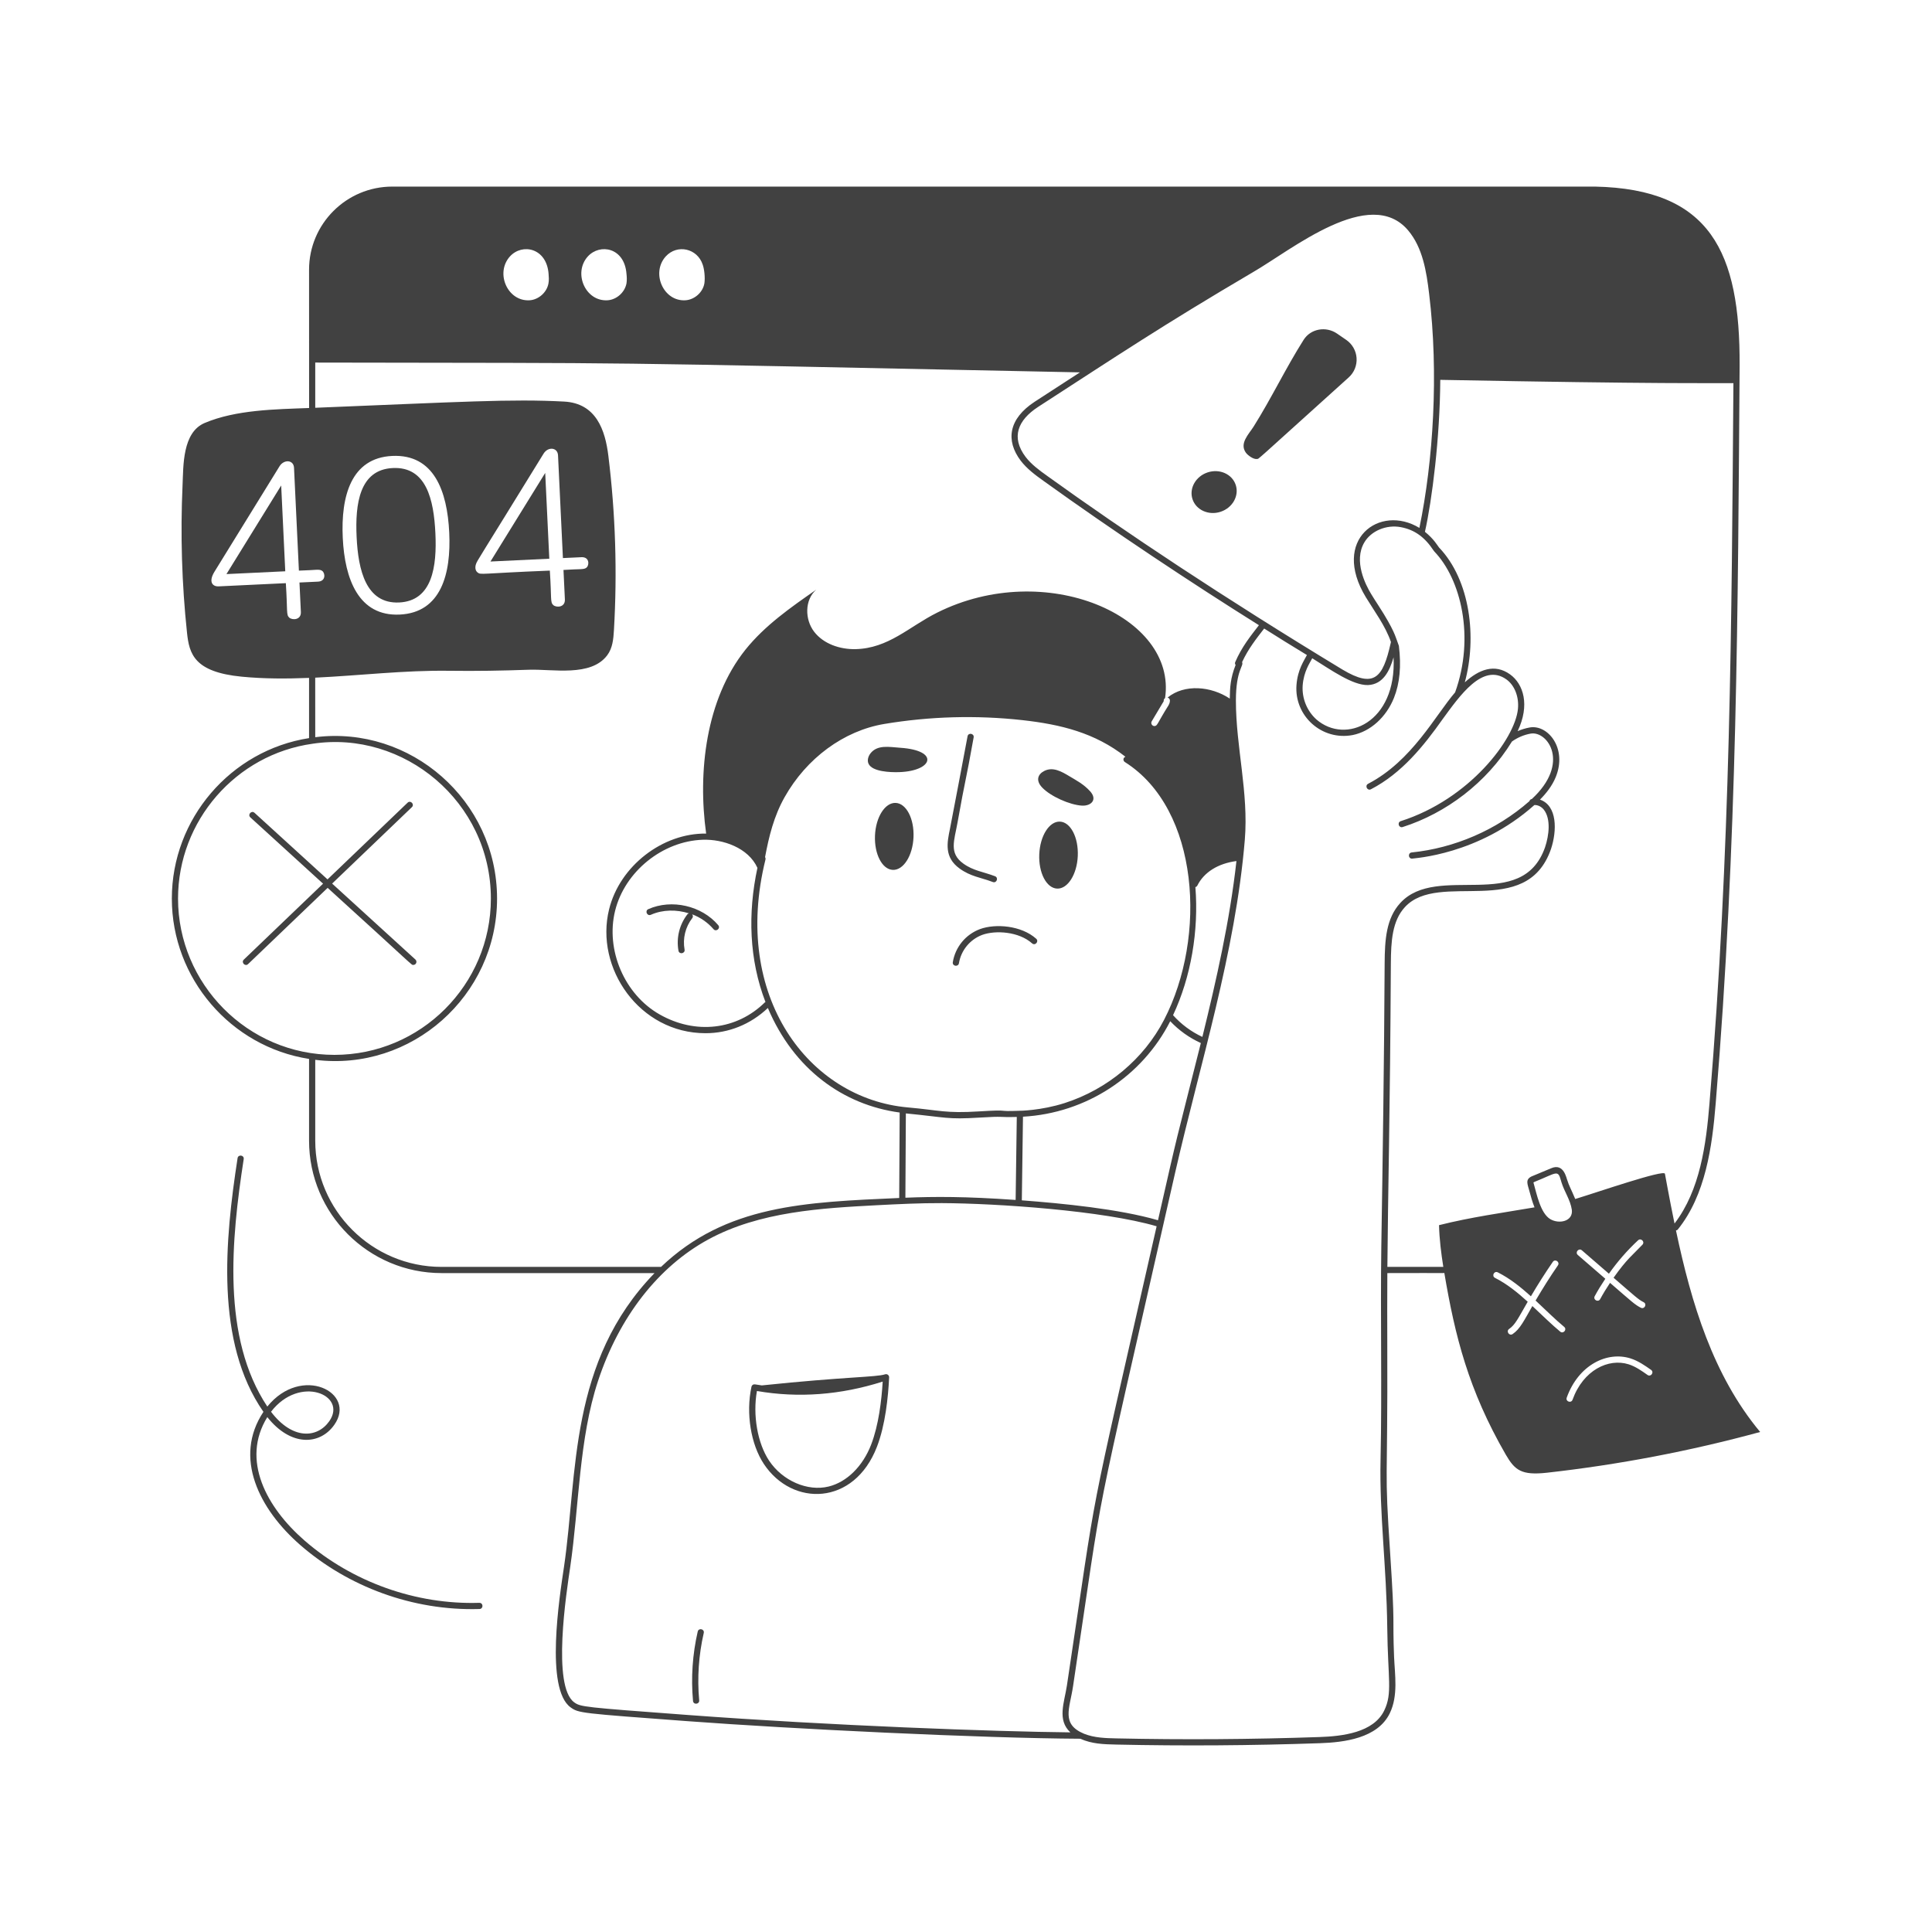 <svg width="250" height="250" viewBox="0 0 250 250" fill="none" xmlns="http://www.w3.org/2000/svg">
<path d="M114.526 177.837C113.397 178.215 109.386 178.141 98.58 179.271C98.288 179.224 97.995 179.191 97.705 179.138C97.603 179.119 97.497 179.14 97.41 179.198C97.324 179.255 97.263 179.344 97.24 179.446C96.502 182.872 97.149 186.893 98.853 189.454C102.535 194.989 110.521 194.872 113.478 187.21C114.561 184.401 114.933 180.777 115.053 178.236C115.056 178.17 115.043 178.105 115.016 178.046C114.988 177.987 114.946 177.936 114.894 177.896C114.842 177.857 114.781 177.831 114.716 177.82C114.652 177.81 114.588 177.816 114.526 177.837ZM112.731 186.923C111.641 189.744 109.585 191.774 107.228 192.356C104.503 193.026 101.258 191.619 99.519 189.008C98.016 186.748 97.388 183.095 97.947 179.995C103.295 180.922 108.768 180.515 114.22 178.777C114.075 181.212 113.696 184.417 112.729 186.922L112.731 186.923ZM83.894 117.641C83.41 117.854 83.734 118.588 84.22 118.373C85.758 117.692 87.545 117.678 89.156 118.188C89.082 118.212 89.006 118.236 88.957 118.3C88.443 118.961 88.074 119.723 87.873 120.537C87.673 121.35 87.646 122.196 87.793 123.021C87.889 123.542 88.68 123.394 88.582 122.873C88.454 122.161 88.477 121.43 88.65 120.728C88.823 120.025 89.141 119.367 89.585 118.795C89.702 118.648 89.673 118.457 89.564 118.314C90.632 118.712 91.583 119.372 92.329 120.234C92.662 120.632 93.285 120.122 92.939 119.716C90.808 117.197 86.923 116.301 83.894 117.641ZM124.168 112.385C125.611 113.433 126.904 113.537 128.468 114.132C128.966 114.324 129.244 113.571 128.753 113.383C127.188 112.787 125.936 112.68 124.639 111.736C122.764 110.382 123.49 108.76 123.902 106.447C124.954 100.531 124.926 101.393 125.989 95.423C126.082 94.901 125.293 94.761 125.2 95.282C125.019 96.293 123.034 106.729 122.925 107.244C122.55 109.058 122.159 110.933 124.168 112.385ZM139.995 104.247C141.184 104.317 142.045 103.481 141.067 102.399C140.224 101.465 139.269 100.979 138.372 100.439C137.375 99.841 136.255 99.192 135.135 99.757C134.295 100.178 133.986 100.995 134.861 101.91C135.952 103.055 138.425 104.154 139.995 104.247ZM116.343 99.914C120.75 99.769 121.611 97.098 116.479 96.76C115.111 96.668 113.535 96.324 112.633 97.494C112.343 97.872 112.188 98.399 112.389 98.83C112.87 99.859 115.189 99.952 116.343 99.914ZM137.157 106.317C135.78 106.258 134.582 108.151 134.481 110.545C134.378 112.938 135.41 114.925 136.788 114.984C138.163 115.043 139.362 113.149 139.465 110.757C139.566 108.364 138.532 106.375 137.157 106.317ZM115.899 103.896C114.524 103.837 113.325 105.729 113.223 108.123C113.122 110.516 114.154 112.505 115.53 112.563C116.907 112.62 118.104 110.729 118.207 108.335C118.309 105.942 117.277 103.955 115.899 103.896ZM90.284 211.125C89.609 214.064 89.403 217.091 89.675 220.095C89.724 220.63 90.524 220.548 90.474 220.023C90.21 217.104 90.409 214.161 91.066 211.305C91.181 210.79 90.407 210.606 90.284 211.125ZM123.293 124.511C123.213 125.04 124.008 125.154 124.087 124.633C124.225 123.815 124.574 123.048 125.1 122.406C125.627 121.765 126.311 121.273 127.087 120.978C128.83 120.341 131.845 120.547 133.55 122.069C133.941 122.423 134.479 121.824 134.082 121.471C132.157 119.752 128.825 119.49 126.811 120.224C125.898 120.565 125.092 121.14 124.474 121.893C123.856 122.646 123.449 123.55 123.293 124.511ZM162.686 59.385C162.954 59.317 161.833 60.295 174.527 48.833C174.875 48.52 175.146 48.131 175.322 47.697C175.497 47.263 175.572 46.795 175.54 46.327C175.508 45.86 175.371 45.407 175.139 45C174.907 44.594 174.585 44.245 174.199 43.981L173.016 43.167C171.596 42.188 169.612 42.518 168.691 43.971C166.405 47.574 164.526 51.529 162.213 55.205C161.588 56.194 160.34 57.382 161.226 58.593C161.438 58.883 162.197 59.49 162.686 59.385ZM157.946 66.223C159.489 65.713 160.365 64.164 159.905 62.757C159.444 61.346 157.816 60.619 156.271 61.127C154.728 61.636 153.846 63.188 154.309 64.593C154.771 66 156.401 66.731 157.946 66.223Z" fill="#414141"/>
<path d="M22.236 116.275C22.236 126.591 29.849 135.442 39.992 137.025V147.605C39.992 157.053 47.684 164.737 57.139 164.737H84.699C73.588 176.2 74.756 190.617 72.994 202.658C72.386 206.719 70.526 218.519 73.829 220.928C74.875 221.684 75.098 221.687 88.921 222.716C102.617 223.734 126.893 224.921 139.795 224.992C141.276 225.662 142.8 225.711 144.439 225.746C153.125 225.936 161.912 225.878 170.776 225.57C173.912 225.464 178.264 224.947 179.84 221.692C180.946 219.413 180.489 216.692 180.393 214.4C180.175 208.904 180.54 210.855 179.899 201.195C179.101 189.149 179.59 193.381 179.514 173.961C179.503 170.932 179.503 167.833 179.521 164.737C188.231 164.708 186.577 164.774 186.893 164.705C188.271 172.862 190.01 179.854 194.848 188.23C196.021 190.248 196.87 190.932 200.168 190.57C209.479 189.529 218.726 187.766 227.764 185.298C221.662 177.966 218.861 168.652 216.869 159.218C216.954 159.198 217.042 159.179 217.099 159.107C220.694 154.646 221.55 148.418 222.01 142.783C224.824 109.011 224.881 78.301 225.106 47.367C225.186 32.612 221.332 24.461 206.402 24.145H50.761C44.824 24.145 39.992 28.969 39.992 34.899L39.998 52.796C35.604 52.964 30.524 53.022 26.481 54.734C23.587 55.96 23.736 60.291 23.623 62.767C23.334 69.147 23.526 75.539 24.2 81.889C24.489 84.604 25.119 86.966 31.279 87.562C34.186 87.844 37.09 87.835 39.992 87.719V95.511C29.848 97.097 22.236 105.953 22.236 116.275ZM23.037 116.275C23.037 106.232 30.521 97.618 40.453 96.239C52.234 94.448 63.519 103.745 63.519 116.275C63.519 127.428 54.439 136.5 43.277 136.5C32.011 136.5 23.037 127.272 23.037 116.275ZM88.982 221.916C75.465 220.912 75.123 220.875 74.3 220.279C71.425 218.186 73.285 206.133 73.785 202.775C74.936 194.918 74.917 186.152 77.391 178.678C80.127 170.4 85.188 163.908 91.643 160.392C98.296 156.761 106.369 156.333 113.497 155.953C116.237 155.812 119.072 155.671 121.865 155.682C129.04 155.714 142.75 156.654 149.667 158.679C140.261 200.115 142.3 189.972 138.058 218.107C137.726 220.298 136.761 222.559 138.506 224.168C128.756 224.069 107.548 223.298 88.981 221.916H88.982ZM98.011 112.301C96.748 118.179 96.938 124.189 99.053 129.666C99.034 129.681 99.008 129.674 98.989 129.692C95.345 133.291 89.992 133.907 85.351 131.264C80.812 128.692 78.338 122.924 79.596 117.846C80.851 112.782 85.732 108.833 90.95 108.663C93.538 108.577 96.827 109.686 98.011 112.301ZM99.053 111.219C99.066 111.167 99.068 111.112 99.058 111.059C99.049 111.006 99.028 110.955 98.998 110.91C99.505 108.206 100.147 105.604 101.53 103.15C104.351 98.134 109.159 94.561 114.431 93.679C120.326 92.697 126.327 92.53 132.268 93.182C137.292 93.74 141.684 94.83 145.63 97.921C145.28 98.065 145.317 98.458 145.559 98.61C155.208 104.7 156.194 121.245 150.628 131.969C148.003 137.027 143.321 140.948 137.776 142.732C134.705 143.718 131.825 143.745 131.986 143.727L131.97 143.732C128.548 143.868 131.109 143.543 126.681 143.815C122.333 144.086 121.663 143.674 117.462 143.299C104.689 142.162 94.651 128.966 99.053 111.219ZM149.843 157.9C144.837 156.439 137.447 155.718 132.224 155.323L132.373 144.5C140.554 144.048 147.803 139.275 151.428 132.144C152.553 133.334 153.898 134.293 155.389 134.969C151.824 149.162 152.71 145.264 149.843 157.9ZM155.587 134.176C154.144 133.506 152.853 132.549 151.792 131.365C154.112 126.421 155.133 120.452 154.683 114.788C154.736 114.776 154.785 114.752 154.829 114.719C154.872 114.686 154.907 114.644 154.933 114.596C155.793 112.862 157.627 111.727 159.995 111.42C159.152 119.049 157.393 126.846 155.587 134.176ZM117.218 144.075C122.486 144.589 122.522 144.876 126.729 144.617C130.135 144.408 128.96 144.599 131.572 144.533L131.423 155.272C124.888 154.812 120.949 154.83 117.157 154.984L117.218 144.075ZM179.51 210.625C179.583 217.259 180.21 219.089 179.117 221.343C177.731 224.21 173.676 224.673 170.747 224.772C161.928 225.077 153.082 225.136 144.455 224.947C143.125 224.918 141.617 224.883 140.288 224.352C137.277 223.105 138.415 221.105 138.848 218.227C143.236 189.115 140.72 201.817 152.064 151.735C155.253 137.761 159.865 123.28 161.079 108.665C161.582 102.533 159.925 96.673 159.925 90.668C159.925 86.645 160.976 86.202 160.726 85.678C161.542 83.926 162.537 82.687 163.582 81.331C165.29 82.416 167.109 83.544 169.115 84.761C168.777 85.444 167.913 86.609 167.764 88.652C167.47 92.665 171.066 95.876 175.037 95.115C177.324 94.658 179.372 92.814 180.378 90.303C181.131 88.412 181.34 86.203 181.013 83.553C181.011 83.537 181.04 83.679 180.752 82.839C180.603 82.527 180.486 81.618 178.353 78.327C178.038 77.844 177.728 77.36 177.43 76.871C176.696 75.666 175.138 72.604 176.534 70.203C177.409 68.698 179.388 67.862 181.264 68.213C183.045 68.549 184.362 69.493 185.53 71.274C185.538 71.288 185.556 71.287 185.564 71.298C185.575 71.314 185.571 71.333 185.583 71.346C189.05 74.926 190.862 82.456 188.292 89.589C185.731 92.564 182.708 98.471 177.035 101.42C176.567 101.663 176.931 102.376 177.404 102.129C181.385 100.062 184.22 96.538 186.691 93.038C188.849 90.101 191.854 85.702 194.938 87.923C195.994 88.684 196.575 90.182 196.421 91.74C196.037 95.633 190.16 103.416 181.261 106.254C180.761 106.415 180.995 107.176 181.506 107.019C187.109 105.23 192.351 101.309 195.649 95.948C196.369 95.44 197.2 95.08 198.074 94.928C200.266 94.548 203.244 98.767 198.208 103.4C198.192 103.404 198.176 103.4 198.162 103.405C198.026 103.439 197.947 103.546 197.905 103.67C193.615 107.442 188.159 109.745 182.673 110.307C182.171 110.36 182.208 111.107 182.713 111.107C182.966 111.041 191.29 110.65 198.546 104.173C199.035 104.142 199.508 104.429 199.785 104.79C200.689 105.968 200.454 108.062 199.933 109.623C196.941 118.2 185.981 111.629 181.204 116.838C179.361 118.83 179.191 121.657 179.173 124.623C179.109 137.298 178.917 150.227 178.74 161.352C178.612 170.519 178.838 179.711 178.644 188.831C178.482 196.03 179.413 202.589 179.51 210.625ZM91.146 36.676C90.938 37.846 89.864 38.775 88.71 38.855C85.857 39.048 84.207 35.33 86.146 33.182C87.639 31.548 90.229 32.147 90.921 34.224C91.143 34.814 91.258 35.947 91.146 36.676ZM81.066 36.676C80.841 37.846 79.784 38.775 78.63 38.855C75.761 39.048 74.127 35.33 76.066 33.182C77.63 31.469 80.805 32.025 81.066 35.426C81.114 35.843 81.13 36.259 81.066 36.676ZM70.97 36.676C70.761 37.846 69.688 38.775 68.55 38.855C65.681 39.048 64.046 35.33 65.986 33.182C67.577 31.44 70.729 32.078 70.986 35.426C71.018 35.843 71.05 36.259 70.97 36.676ZM162.147 35.211C167.122 32.339 177.28 23.955 182.218 29.819C184.09 32.046 184.583 35.101 184.931 38.04C186.18 48.325 185.466 59.621 183.67 68.312C178.538 65.182 172.205 69.825 176.745 77.287C177.854 79.105 179.252 80.956 179.987 83.072L179.95 83.237C178.938 87.74 177.819 89.091 173.708 86.638C158.37 77.347 145.466 68.753 135.561 61.621C134.441 60.825 133.455 60.088 132.715 59.128C130.809 56.601 131.679 54.384 134.33 52.654C144.615 46 150.385 42.125 162.147 35.211ZM170.337 93.093C169.731 92.542 169.257 91.862 168.951 91.103C168.644 90.344 168.512 89.526 168.564 88.71C168.7 86.876 169.494 85.793 169.803 85.179C172.236 86.694 175.038 88.695 177.011 88.647C178.966 88.567 179.816 86.831 180.327 85.053C180.74 93.503 174.135 96.392 170.337 93.093ZM201.888 172.312C200.726 171.343 199.809 170.426 198.288 169.001C197.212 170.871 196.718 171.953 195.737 172.626C195.295 172.92 194.849 172.262 195.282 171.963C196.064 171.429 196.42 170.633 197.686 168.445C196.383 167.259 195.011 166.142 193.455 165.357C192.984 165.121 193.338 164.404 193.816 164.642C195.405 165.444 196.79 166.559 198.098 167.74C198.989 166.222 199.935 164.736 200.933 163.285C201.231 162.851 201.894 163.307 201.59 163.743C200.571 165.21 199.619 166.74 198.704 168.29C200.218 169.703 201.176 170.674 202.402 171.697C202.811 172.037 202.29 172.649 201.888 172.312ZM212.688 168.506C213.157 168.743 212.803 169.46 212.327 169.222C211.555 168.835 211.171 168.45 208.338 166.001C207.886 166.684 207.454 167.379 207.063 168.104C206.814 168.567 206.104 168.195 206.357 167.722C206.777 166.947 207.239 166.2 207.728 165.472L204.173 162.397C203.768 162.048 204.301 161.447 204.696 161.791L208.194 164.817C209.299 163.249 210.563 161.8 211.966 160.492C212.333 160.152 212.877 160.671 212.54 161.053C211.268 162.402 210.556 162.851 208.796 165.339C211.571 167.737 212.003 168.165 212.688 168.506ZM200.588 157.746C199.329 156.958 198.869 154.58 198.425 153.008C198.444 152.992 198.494 152.968 198.54 152.944C201.433 151.785 201.583 151.298 201.982 152.745L202.045 152.964C202.438 154.242 203.191 155.23 203.394 156.541C203.587 158.024 201.769 158.452 200.588 157.746ZM213.189 177.918C212.425 177.379 211.635 176.825 210.75 176.543C208.146 175.718 204.869 177.28 203.487 181.125C203.306 181.623 202.555 181.352 202.734 180.852C204.261 176.605 207.971 174.82 210.994 175.78C211.994 176.099 212.873 176.716 213.649 177.262C214.082 177.567 213.625 178.222 213.189 177.918ZM221.212 142.716C220.771 148.126 219.992 153.995 216.683 158.325C215.936 154.695 215.481 152.046 215.441 151.884C215.333 151.301 206.825 154.238 203.835 155.15C203.268 153.804 203.022 153.42 202.813 152.73C202.708 152.57 202.399 150.428 200.705 151.178L198.17 152.235C197.349 152.644 197.663 153.219 197.899 154.11C198.077 154.777 198.28 155.529 198.566 156.23C194.433 156.936 190.261 157.511 186.21 158.535C186.255 160.349 186.481 162.147 186.764 163.936H179.526C179.598 154.373 179.875 144.304 179.976 124.626C179.994 121.825 180.144 119.162 181.795 117.379C186.191 112.588 197.484 119.072 200.692 109.879C201.494 107.476 201.519 104.242 199.274 103.471C200.066 102.671 200.832 101.721 201.308 100.565C202.846 96.812 200.269 93.711 197.938 94.136C197.402 94.232 196.88 94.392 196.38 94.61C197.998 91.235 197.133 88.516 195.409 87.27C193.402 85.823 191.361 86.641 189.546 88.293C191.122 82.535 190.276 75.091 186.204 70.838C185.992 70.565 185.546 69.753 184.386 68.815C185.305 64.74 186.33 56.647 186.37 49.152C215.351 49.702 221.079 49.553 224.303 49.577C224.071 80.626 223.938 110.006 221.21 142.718L221.212 142.716ZM37.426 79.919C37.019 79.551 37.223 79.091 36.987 75.461L28.301 75.875C27.465 75.915 26.981 75.266 27.729 74.019L36.181 60.319C36.737 59.432 37.995 59.469 38.047 60.543L38.678 73.839C40.888 73.785 41.354 73.585 41.72 73.895C42.091 74.21 42.16 75.216 41.143 75.264L38.752 75.376L38.933 79.192C38.984 80.245 37.814 80.272 37.426 79.919ZM58.106 86.799C61.615 86.847 64.936 86.788 68.415 86.665C71.532 86.556 76.445 87.623 78.572 84.796C79.272 83.867 79.375 82.682 79.442 81.559C79.884 74.025 79.642 66.467 78.721 58.977C78.316 55.66 77.149 52.182 72.998 51.963C66.163 51.597 59.659 52.008 40.793 52.766V46.916C86.223 47.003 71.886 46.791 139.744 48.184C137.633 49.546 135.78 50.753 133.893 51.982C130.508 54.194 130.104 56.998 132.079 59.614C132.888 60.665 133.923 61.44 135.095 62.274C143.877 68.597 154.305 75.517 162.904 80.9C161.833 82.298 160.692 83.682 159.833 85.686C159.777 85.814 159.814 85.942 159.886 86.051C159.21 87.75 159.154 88.99 159.133 90.399C156.718 88.79 153.271 88.476 151.082 90.266C151.242 90.298 151.37 90.458 151.386 90.618C151.402 90.923 151.258 91.179 151.162 91.339C149.736 93.599 149.784 93.952 149.383 93.952C149.087 93.952 148.87 93.62 149.03 93.343L150.473 90.923C150.521 90.859 150.601 90.73 150.585 90.682C150.569 90.538 150.649 90.41 150.761 90.33C152.327 79.726 135.269 72.274 121.274 79.272C117.636 81.083 114.992 83.903 110.681 84C108.678 84.032 106.563 83.327 105.345 81.74C104.127 80.153 104.111 77.621 105.617 76.307C102.316 78.599 98.966 80.939 96.45 84.08C91.33 90.5 90.271 99.897 91.375 107.865C85.755 107.791 80.212 112.032 78.819 117.654C76.931 125.271 82.763 133.697 91.295 133.697C94.244 133.697 97.091 132.585 99.362 130.434C102.718 138.36 109.109 142.972 116.417 143.961L116.357 155.019C104.196 155.562 93.962 155.9 85.537 163.936H57.139C48.127 163.936 40.793 156.61 40.793 147.605V137.141C53.216 138.698 64.319 128.868 64.319 116.275C64.319 103.549 53.078 93.849 40.793 95.394L40.788 87.69C46.558 87.416 52.324 86.721 58.106 86.799ZM50.753 58.998C56.154 58.742 57.877 63.543 58.131 68.918C58.386 74.251 57.08 79.27 51.731 79.525C46.41 79.778 44.607 74.939 44.353 69.604C44.096 64.221 45.422 59.251 50.753 58.998ZM73.096 77.567C73.144 78.618 71.979 78.65 71.59 78.294C71.183 77.926 71.386 77.466 71.149 73.836C62.077 74.197 62.234 74.426 61.785 74.067C61.478 73.82 61.46 73.362 61.593 72.993C61.774 72.48 61.716 72.721 70.343 58.694C70.933 57.755 72.16 57.894 72.208 58.918L72.841 72.214L75.232 72.101C76.279 72.051 76.253 73.083 75.938 73.408C75.603 73.751 75.128 73.596 72.915 73.751L73.096 77.567Z" fill="#414141"/>
<path d="M53.486 124.86C53.566 124.86 53.645 124.836 53.712 124.79C53.779 124.744 53.83 124.679 53.859 124.604C53.888 124.529 53.894 124.446 53.875 124.367C53.857 124.289 53.815 124.218 53.755 124.163L42.976 114.335L53.297 104.447C53.679 104.078 53.123 103.501 52.742 103.867L42.381 113.793L32.936 105.179C32.548 104.82 32.003 105.413 32.397 105.771L41.804 114.347L31.551 124.171C31.167 124.54 31.728 125.117 32.106 124.748L42.396 114.889C53.849 125.279 53.191 124.86 53.486 124.86ZM63.466 72.66L71.079 72.298L70.55 61.197L63.466 72.66ZM51.657 77.96C55.958 77.754 56.545 73.287 56.34 69.004C56.133 64.655 55.178 60.357 50.83 60.564C46.518 60.769 45.942 65.186 46.147 69.49C46.351 73.787 47.365 78.163 51.657 77.96ZM29.301 74.287L36.913 73.924L36.385 62.822L29.301 74.287ZM38.873 199.942C45.006 205.28 53.369 208.468 62.047 208.206C62.564 208.19 62.564 207.402 62.021 207.405C53.822 207.662 45.58 204.719 39.399 199.338C34.476 195.053 31.162 188.915 34.591 183.373C37.646 187.227 41.402 187.011 43.261 184.367C46.202 180.184 39.018 176.537 34.591 182.008C28.663 173.093 29.931 160.389 31.535 149.989C31.619 149.46 30.82 149.351 30.742 149.865C29.12 160.392 27.811 173.682 34.088 182.692C30.17 188.586 33.514 195.282 38.873 199.942ZM42.607 183.907C41.043 186.126 37.832 186.327 35.069 182.681C38.755 177.87 44.994 180.505 42.607 183.907Z" fill="#414141"/>
</svg>
